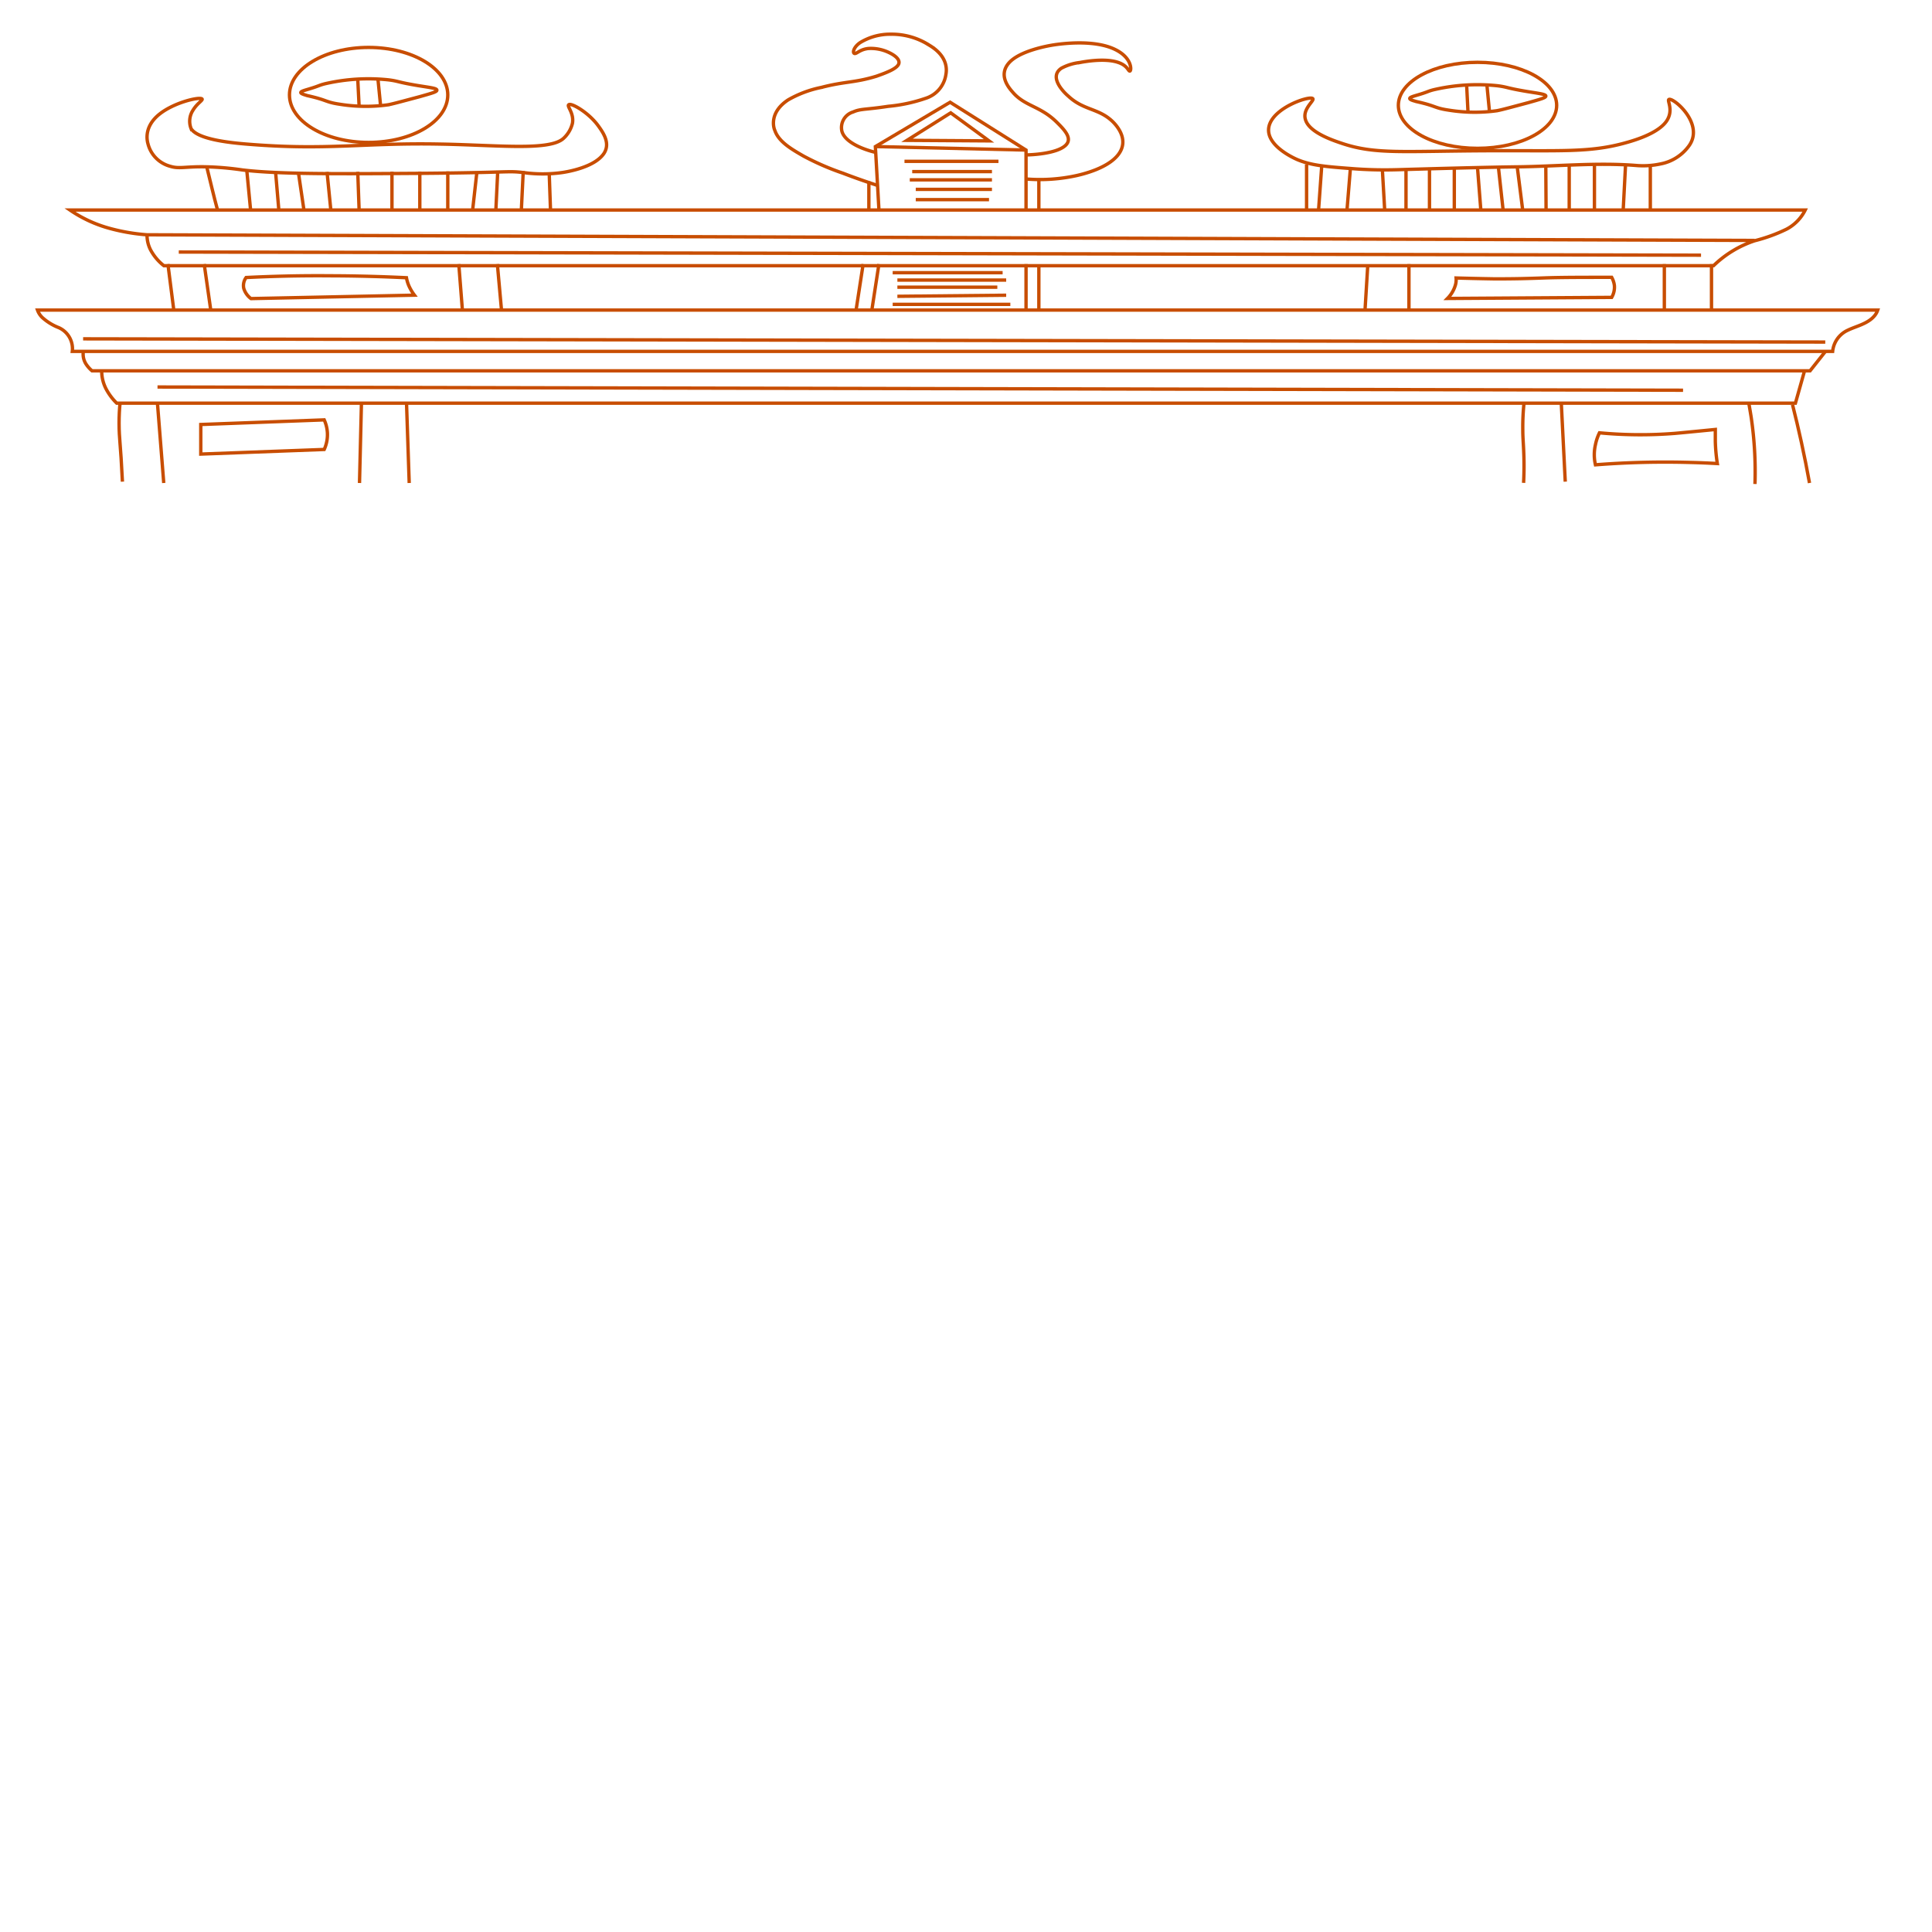 <svg xmlns="http://www.w3.org/2000/svg" viewBox="0 0 288 288"><defs><style>.cls-1{fill:none;stroke:#c84d00;stroke-miterlimit:10;stroke-width:0.5px;}</style></defs><g id="Layer_2" data-name="Layer 2"><path class="cls-1" d="M5.59,46.22H279.91a2.68,2.68,0,0,1-.61,1c-1,1.08-2.65,1.42-3.84,2a3.89,3.89,0,0,0-2.27,3.16H10.78a3.44,3.44,0,0,0-2-3.53,8,8,0,0,1-2.41-1.46A2.85,2.85,0,0,1,5.59,46.22Z"/><path class="cls-1" d="M12.42,52.42a2.7,2.7,0,0,0,.46,1.93,4.77,4.77,0,0,0,.84.93h256.1l2.27-2.86"/><path class="cls-1" d="M15.16,55.28a5.78,5.78,0,0,0,.76,2.89A8.71,8.71,0,0,0,17.4,60.1H267.64L269,55.28"/><path class="cls-1" d="M17.89,60.1c-.09.94-.14,1.93-.14,3,0,1.24.08,2.15.12,2.7.11,1.33.25,3.29.38,6"/><path class="cls-1" d="M23.47,60.1q.47,6,.94,11.9"/><path class="cls-1" d="M53.88,60.1q-.15,6-.29,11.9"/><path class="cls-1" d="M60.6,60.1,61,72"/><path class="cls-1" d="M29.93,63.28l18.4-.69a5.44,5.44,0,0,1,.47,1.86A5.29,5.29,0,0,1,48.33,67l-18.4.69Z"/><path class="cls-1" d="M227.18,60.1A34.34,34.34,0,0,0,227,64c0,1.17.07,1.82.12,2.92a49.86,49.86,0,0,1,0,5.06"/><path class="cls-1" d="M232.74,60.1q.3,5.85.59,11.7"/><path class="cls-1" d="M260.69,60.1c.12.66.23,1.32.34,2a55.49,55.49,0,0,1,.58,10.05"/><path class="cls-1" d="M267.21,60.33q.69,2.72,1.32,5.6.68,3.12,1.21,6.07"/><path class="cls-1" d="M261.56,35.84,21.92,35A29.19,29.19,0,0,1,16.19,34a19.54,19.54,0,0,1-5.76-2.69H269.1a6.51,6.51,0,0,1-2.76,2.84,24.33,24.33,0,0,1-4.78,1.74,16.11,16.11,0,0,0-6.13,3.72h-231a7.47,7.47,0,0,1-2-2.39A4.78,4.78,0,0,1,21.92,35"/><path class="cls-1" d="M30.85,25c.52,2.09,1,4.19,1.57,6.28"/><line class="cls-1" x1="81.87" y1="25.78" x2="82.06" y2="31.26"/><line class="cls-1" x1="74.14" y1="39.37" x2="74.76" y2="46.25"/><line class="cls-1" x1="68.39" y1="39.37" x2="68.93" y2="46.25"/><line class="cls-1" x1="25.03" y1="39.37" x2="25.91" y2="46.25"/><line class="cls-1" x1="30.44" y1="39.37" x2="31.42" y2="46.25"/><path class="cls-1" d="M36.69,41.37A2,2,0,0,0,36.34,43a3,3,0,0,0,1.07,1.51L61.78,44a7.09,7.09,0,0,1-.83-1.4,5.21,5.21,0,0,1-.36-1.2c-3.36-.16-7.19-.28-11.41-.29C44.52,41.07,40.33,41.19,36.69,41.37Z"/><line class="cls-1" x1="255.13" y1="39.37" x2="255.13" y2="46.25"/><line class="cls-1" x1="248.1" y1="39.37" x2="248.1" y2="46.25"/><path class="cls-1" d="M203.89,39.56q-.21,3.34-.41,6.69"/><line class="cls-1" x1="210.03" y1="39.37" x2="210.03" y2="46.25"/><line class="cls-1" x1="246.01" y1="24.49" x2="246.01" y2="31.26"/><line class="cls-1" x1="194.77" y1="24.49" x2="194.77" y2="31.26"/><path class="cls-1" d="M238.43,64.52a65.3,65.3,0,0,0,11.27.08c1.38-.12,6-.58,6-.58h0q0,.84,0,1.74A25.45,25.45,0,0,0,256,69.1c-1.28-.07-2.6-.13-3.94-.16a133,133,0,0,0-14.23.35,6.65,6.65,0,0,1,0-3A7.15,7.15,0,0,1,238.43,64.52Z"/><path class="cls-1" d="M217.06,41.44a3,3,0,0,1-.09,1,4.69,4.69,0,0,1-1.2,2.05l24.48-.16a3,3,0,0,0,.4-1.81,3.36,3.36,0,0,0-.4-1.18c-4.23,0-7.65,0-10.06.09s-4.28.14-7.33.14C220.42,41.53,218.42,41.48,217.06,41.44Z"/><line class="cls-1" x1="131.02" y1="39.37" x2="129.96" y2="46.25"/><line class="cls-1" x1="152.95" y1="39.37" x2="152.95" y2="46.25"/><polyline class="cls-1" points="131.02 31.26 130.49 21.85 141.63 15.24 152.95 22.37 152.95 31.26"/><path class="cls-1" d="M153,22.37l-22.46-.52"/><path class="cls-1" d="M195.63,14.66c-.74-.31-5.87,1.45-6.47,4.21s3.72,4.7,4.18,4.9c2.1.9,4.34,1.07,8,1.35a63.09,63.09,0,0,0,6.89.18c5.21-.15,13.08-.37,18-.43,5.86-.07,11.77-.66,17.58-.21a12.35,12.35,0,0,0,3.7-.22,6.79,6.79,0,0,0,4.32-2.78c2.19-3.2-2.22-7-3-6.85-.45.07.75,1.53-.4,3.24-.38.55-1.58,2-6.08,3.23-5.35,1.5-9.56,1.14-20.55,1.19C209,22.53,205,23.05,200,21.36c-1.49-.5-4.87-1.66-5.4-3.54C194.09,16.14,196.19,14.88,195.63,14.66Z"/><ellipse class="cls-1" cx="220.25" cy="15.7" rx="11.8" ry="6.41"/><path class="cls-1" d="M210.15,14.68c0-.18.49-.31,1-.47,1.8-.52,1.62-.6,2.64-.85a28.78,28.78,0,0,1,9.41-.58c1.6.2,1.29.34,4.49.87,1.73.28,2.69.39,2.74.65s-.68.46-2.59,1c-2.85.76-4.27,1.15-4.81,1.22a24.21,24.21,0,0,1-7-.09c-2.33-.34-1.8-.61-4.94-1.3C210.88,15.05,210.15,14.9,210.15,14.68Z"/><path class="cls-1" d="M218.63,12.67c.07,1.35.13,2.7.2,4"/><path class="cls-1" d="M221.65,12.66c.12,1.28.25,2.56.37,3.84"/><ellipse class="cls-1" cx="54.95" cy="14.15" rx="11.8" ry="7.08"/><path class="cls-1" d="M44.84,13.8c0-.18.49-.31,1-.47,1.79-.52,1.62-.6,2.63-.85a28.78,28.78,0,0,1,9.41-.58c1.61.2,1.3.34,4.49.87,1.74.28,2.7.38,2.75.65s-.69.46-2.59,1c-2.85.76-4.27,1.15-4.81,1.22a24.28,24.28,0,0,1-7-.09c-2.32-.34-1.8-.61-4.93-1.3C45.58,14.17,44.85,14,44.84,13.8Z"/><path class="cls-1" d="M53.33,11.79c.06,1.35.13,2.69.2,4"/><path class="cls-1" d="M56.34,11.78c.13,1.28.25,2.56.38,3.84"/><path class="cls-1" d="M30.09,14.73c-.48-.3-4.13.55-6.3,2.27-2.4,1.91-1.86,4-1.72,4.48a4.65,4.65,0,0,0,3.31,3.31c1.39.43,2.26,0,5.47.08a44.05,44.05,0,0,1,5.25.46c5.35.66,14.58.59,26.48.51,13.87-.11,12.89-.4,15.42-.12a21,21,0,0,0,5.81,0c.67-.1,4.82-.75,6.22-2.85,1-1.53-.14-3.13-.83-4.09-1.38-1.92-3.83-3.36-4.35-3.2s.77,1.18.48,2.81A4.49,4.49,0,0,1,84,20.63c-2.08,1.9-9.77,1-18.33.85-11.63-.23-16.8,1-28.9,0-2.28-.19-7.32-.67-8.29-2.32a3,3,0,0,1,.27-2.7C29.4,15.36,30.36,14.9,30.09,14.73Z"/><line class="cls-1" x1="36.78" y1="25.31" x2="37.35" y2="31.26"/><line class="cls-1" x1="41.08" y1="25.63" x2="41.56" y2="31.26"/><line class="cls-1" x1="44.47" y1="25.63" x2="45.3" y2="31.26"/><line class="cls-1" x1="48.75" y1="25.63" x2="49.31" y2="31.26"/><line class="cls-1" x1="53.33" y1="25.61" x2="53.53" y2="31.26"/><line class="cls-1" x1="58.43" y1="25.59" x2="58.43" y2="31.26"/><line class="cls-1" x1="62.58" y1="25.57" x2="62.58" y2="31.26"/><line class="cls-1" x1="66.75" y1="25.55" x2="66.75" y2="31.26"/><line class="cls-1" x1="71.09" y1="25.63" x2="70.46" y2="31.26"/><line class="cls-1" x1="74.2" y1="25.46" x2="73.92" y2="31.26"/><line class="cls-1" x1="78" y1="25.5" x2="77.72" y2="31.26"/><line class="cls-1" x1="197.03" y1="24.72" x2="196.56" y2="31.26"/><line class="cls-1" x1="201.3" y1="25.12" x2="200.8" y2="31.26"/><line class="cls-1" x1="206.07" y1="25.32" x2="206.41" y2="31.26"/><line class="cls-1" x1="209.59" y1="25.26" x2="209.59" y2="31.26"/><line class="cls-1" x1="213.09" y1="25.16" x2="213.09" y2="31.26"/><line class="cls-1" x1="216.79" y1="25.06" x2="216.79" y2="31.26"/><line class="cls-1" x1="220.25" y1="24.98" x2="220.74" y2="31.26"/><line class="cls-1" x1="223.38" y1="25.06" x2="224.06" y2="31.26"/><line class="cls-1" x1="226.17" y1="24.87" x2="226.98" y2="31.26"/><line class="cls-1" x1="230.43" y1="24.72" x2="230.47" y2="31.26"/><line class="cls-1" x1="233.92" y1="24.72" x2="233.92" y2="31.26"/><line class="cls-1" x1="237.68" y1="24.5" x2="237.68" y2="31.26"/><line class="cls-1" x1="242.31" y1="24.72" x2="241.97" y2="31.26"/><line class="cls-1" x1="134.83" y1="24.05" x2="148.84" y2="24.05"/><line class="cls-1" x1="135.98" y1="25.58" x2="147.87" y2="25.58"/><line class="cls-1" x1="135.62" y1="26.81" x2="147.87" y2="26.81"/><line class="cls-1" x1="136.51" y1="28.23" x2="147.87" y2="28.23"/><line class="cls-1" x1="136.51" y1="29.76" x2="147.43" y2="29.76"/><line class="cls-1" x1="133.07" y1="40.65" x2="149.46" y2="40.65"/><line class="cls-1" x1="133.77" y1="41.75" x2="149.99" y2="41.75"/><line class="cls-1" x1="133.77" y1="42.81" x2="148.67" y2="42.81"/><line class="cls-1" x1="133.77" y1="44.17" x2="149.99" y2="44.01"/><line class="cls-1" x1="133.07" y1="45.37" x2="150.61" y2="45.37"/><path class="cls-1" d="M153,23.09c.51,0,4.55-.13,5.88-1.46,1-1-.15-2.22-1.32-3.38-2.45-2.44-4.71-2.38-6.52-4.42-.62-.7-2.27-2.55-.67-4.42s6-2.61,6.72-2.72c1-.15,6-.87,9.17.7,2.54,1.25,2.42,3.16,2.17,3.2s-.32-.79-1.7-1.27c-2-.71-5.13-.12-5.77,0a7.63,7.63,0,0,0-2.74.85c-2,1.34.51,3.72,1,4.13,2.26,2.14,4.47,1.82,6.52,3.71.45.42,2.86,2.76.85,5.17-1.61,1.93-5.11,2.77-6.14,3a25.54,25.54,0,0,1-7.4.51"/><path class="cls-1" d="M130.5,22.71c-.35-.08-4.43-1.05-5-3.15a2.43,2.43,0,0,1,1.68-2.87c1.11-.5,1.89-.33,5.22-.84a23.75,23.75,0,0,0,5.6-1.2,4.38,4.38,0,0,0,3-3.52c.09-.5.47-2.62-2.42-4.36a10.38,10.38,0,0,0-5.79-1.67,8.58,8.58,0,0,0-4.57,1.25c-1,.69-1.16,1.54-.84,1.62s.79-.6,2.06-.74a6.19,6.19,0,0,1,3.07.6c.23.11,1.57.73,1.5,1.53s-1.8,1.45-3.36,2c-3.25,1-4.68.75-8.21,1.67a16.54,16.54,0,0,0-4.94,1.85c-2.88,1.89-2.18,4.18-2,4.55.57,1.7,2.48,2.8,4.29,3.84a39.12,39.12,0,0,0,5.87,2.55c2.12.82,4,1.44,5.23,1.85"/><line class="cls-1" x1="26.65" y1="37.57" x2="253.57" y2="38.04"/><line class="cls-1" x1="12.39" y1="50.51" x2="272.09" y2="50.99"/><line class="cls-1" x1="23.48" y1="57.69" x2="250.89" y2="58.17"/><line class="cls-1" x1="128.67" y1="39.37" x2="127.61" y2="46.25"/><line class="cls-1" x1="154.86" y1="39.43" x2="154.86" y2="46.31"/><line class="cls-1" x1="154.86" y1="26.67" x2="154.86" y2="31.26"/><line class="cls-1" x1="129.52" y1="27.03" x2="129.52" y2="31.26"/><path class="cls-1" d="M135.2,20.92l6.52-4.1L147.43,21Z"/></g></svg>
